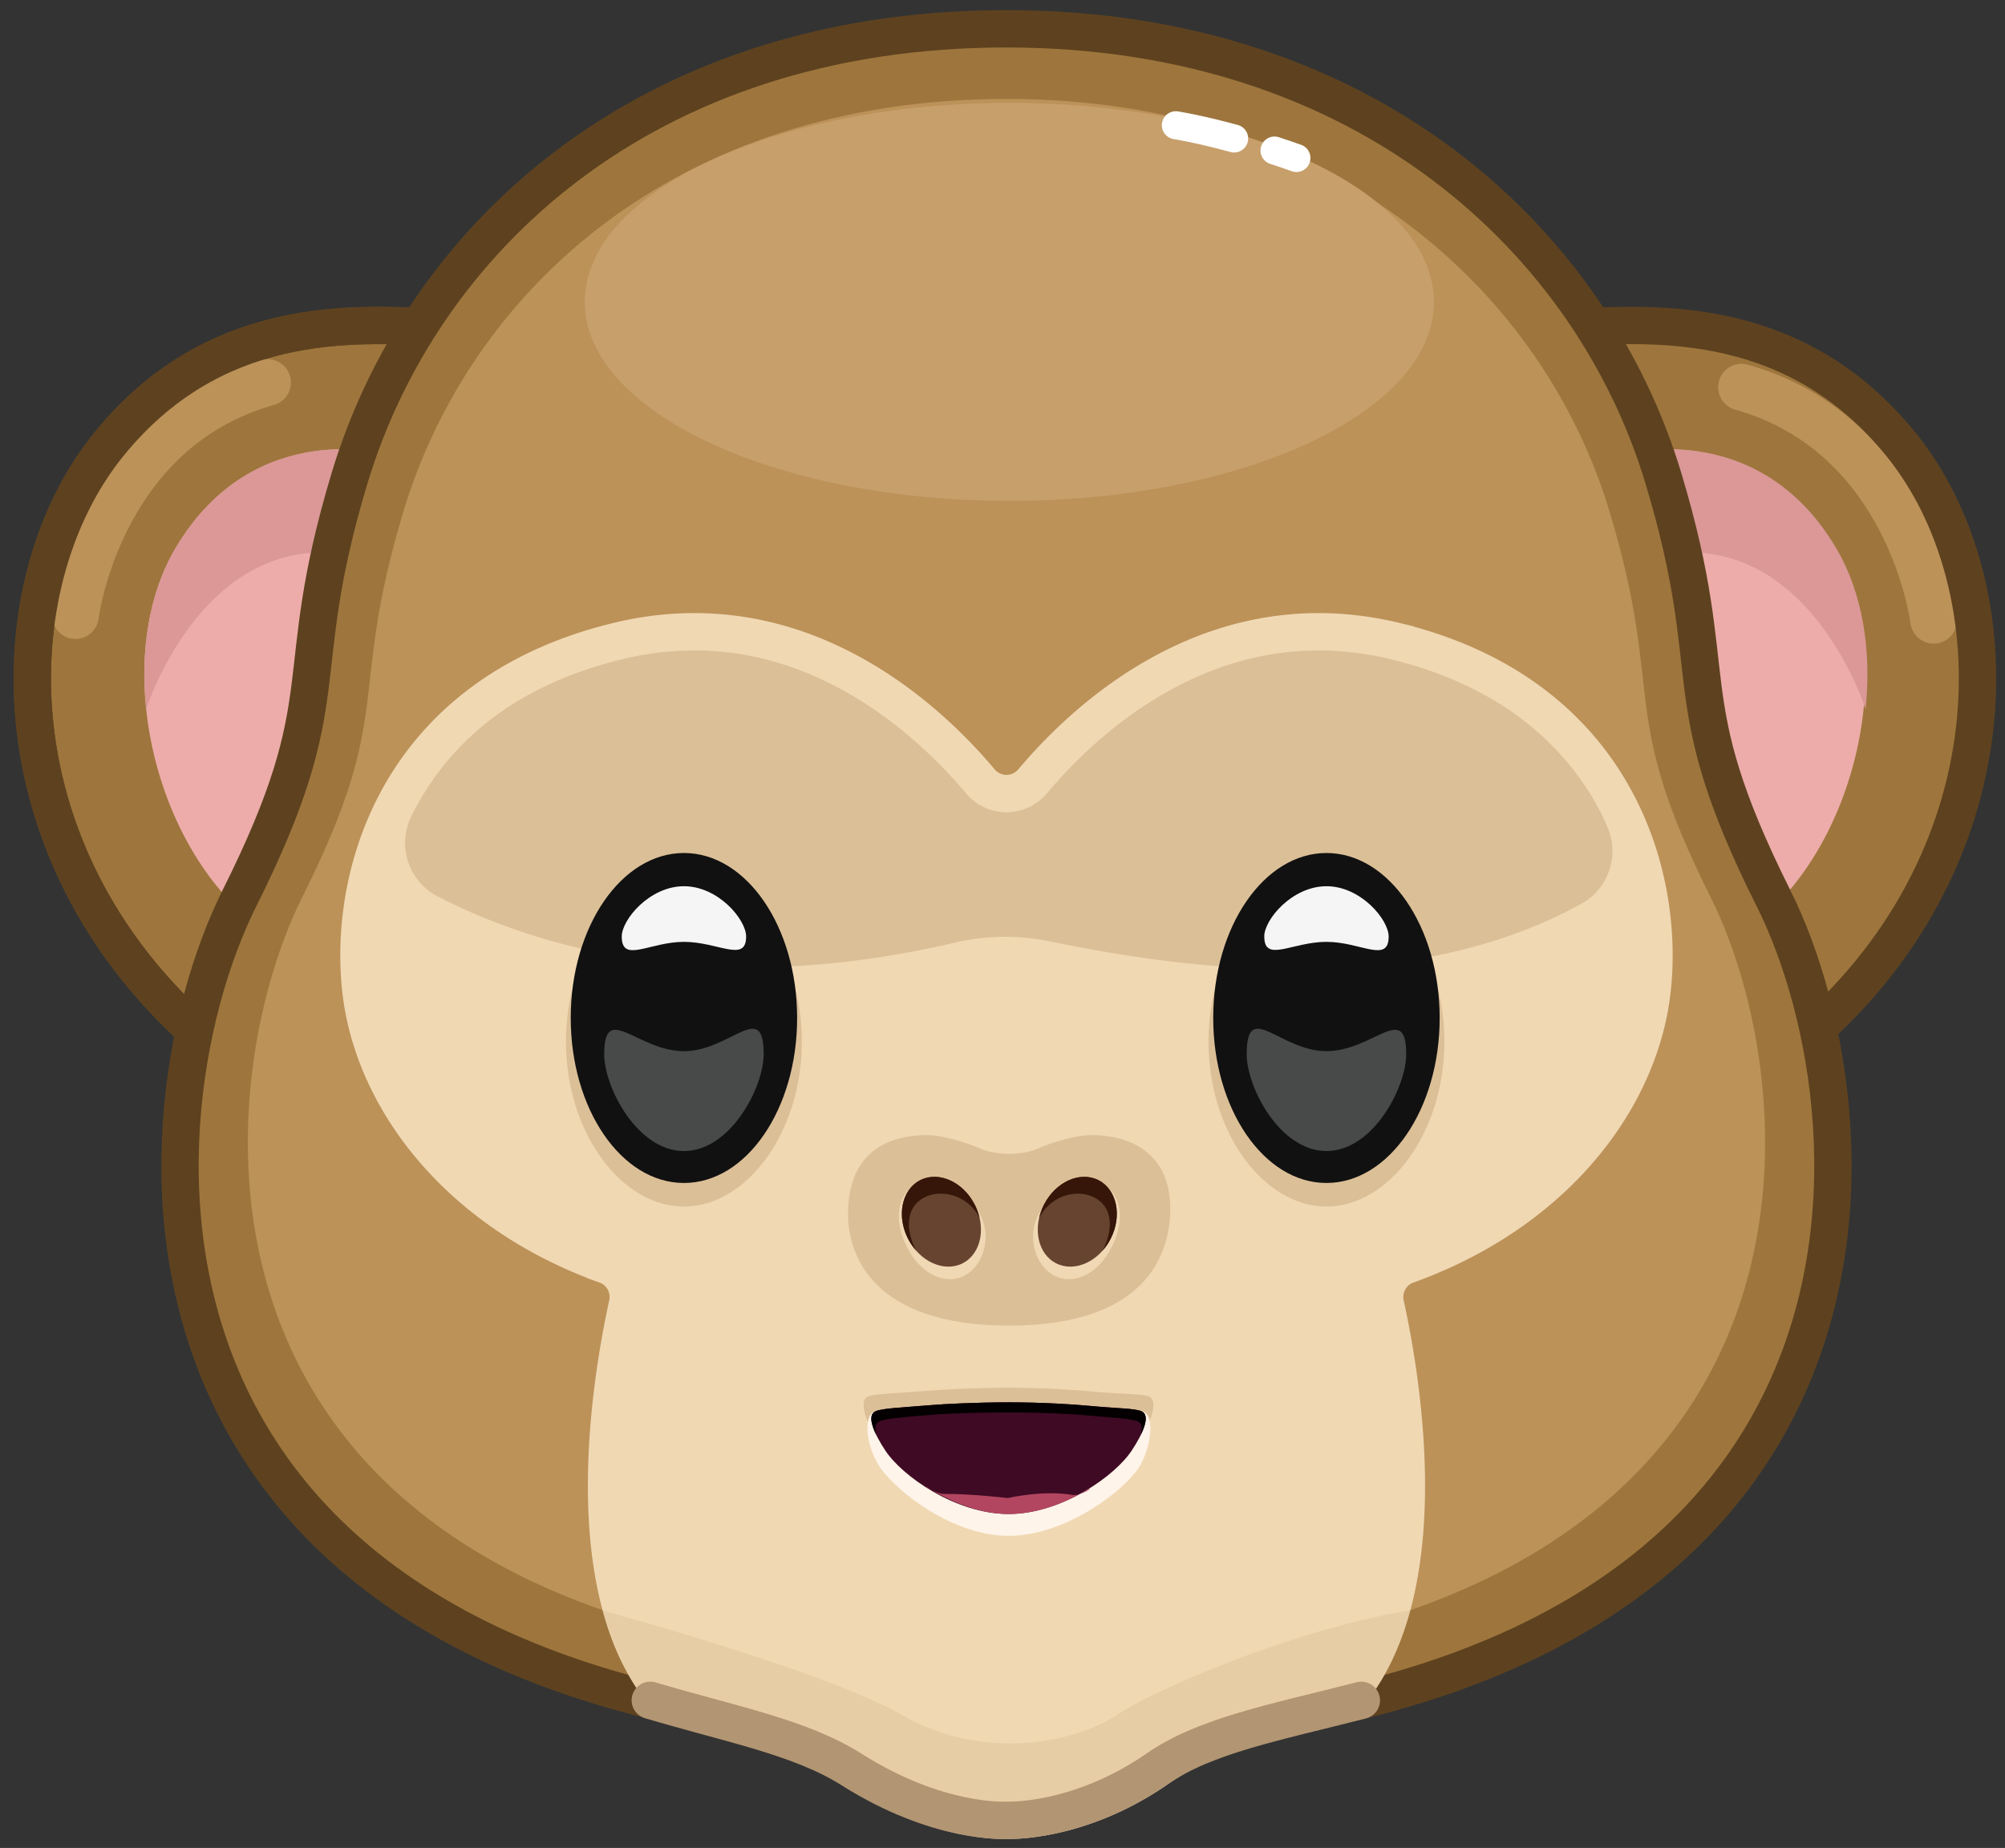 <svg viewBox="0 0 408 376" xmlns="http://www.w3.org/2000/svg"><rect x="0" y="0" width="408" height="376" fill="#333333" stroke="none"/><defs><clipPath id="a"><path d="M0 0h512v512H0z"/></clipPath></defs><g clip-path="url(#a)" transform="translate(-56.23 -53.4)"><g display="block"><path fill="#9E763D" d="M375.44 120.13c18.78-1.24 46.57-2.3 67.64 23.7 23.24 28.7 23.7 85.15-21.23 122.43-47.05 39.03-98.74-142.67-46.4-146.13z"/><path fill="#EDACAA" d="M385.81 145.93s27.65-8.08 43.67 19c13.06 22.08 5.04 59.2-15.5 75.94-24.43 19.92-45.01-96.8-28.17-94.94z"/><path stroke-linecap="round" stroke-linejoin="round" stroke="#BC9259" stroke-width="9.5" d="M449.71 179.61s-4.6-37.75-39.1-47.43" fill="none"/><path stroke-miterlimit="10" stroke="#5E421F" stroke-width="7.6" d="M375.44 120.13c18.78-1.24 46.57-2.3 67.64 23.7 23.24 28.7 23.7 85.15-21.23 122.43-47.05 39.03-98.74-142.67-46.4-146.13z" fill="none"/><path fill="#DB9897" d="M380.37 171.17c40.5-21.05 55.48 26.48 55.48 26.48l.02-.01c1.22-11.8-.57-23.55-5.99-32.7-16.02-27.1-43.66-19.01-43.66-19.01-5.27-.58-6.88 10.43-5.85 25.24z"/></g><g display="block"><path fill="#9E763D" d="M146 120.13c-18.78-1.24-46.58-2.3-67.64 23.7-23.25 28.7-23.7 85.15 21.23 122.43 47.05 39.03 98.73-142.67 46.4-146.13z"/><path stroke-miterlimit="10" stroke="#5E421F" stroke-width="7.6" d="M146 120.13c-18.78-1.24-46.58-2.3-67.64 23.7-23.25 28.7-23.7 85.15 21.23 122.43 47.05 39.03 98.73-142.67 46.4-146.13z" fill="none"/><path stroke-linecap="round" stroke-linejoin="round" stroke="#BC9259" stroke-width="9.5" d="M71.58 178.66s4.6-37.75 39.1-47.43" fill="none"/><path stroke-miterlimit="10" stroke="#5E421F" stroke-width="7.6" d="M146 120.13c-18.78-1.24-46.58-2.3-67.64 23.7-23.25 28.7-23.7 85.15 21.23 122.43 47.05 39.03 98.73-142.67 46.4-146.13z" fill="none"/><path fill="#EDACAA" d="M135.62 145.93s-27.64-8.08-43.67 19c-13.06 22.08-5.03 59.2 15.5 75.94 24.44 19.92 45.02-96.8 28.17-94.94z"/><g><path fill="#DB9897" d="M141.47 171.17c-40.5-21.05-55.48 26.48-55.48 26.48l-.02-.01c-1.22-11.8.57-23.55 5.99-32.7 16.02-27.1 43.66-19.01 43.66-19.01 5.27-.58 6.87 10.43 5.85 25.24z"/></g></g><g display="block"><path fill="#9E763D" d="M417.1 236.13c-20.9-41.8-9.83-43.71-22.38-85.4-14.44-48.01-60.3-91.47-133.68-91.47-74.18 0-119.24 43.46-133.69 91.47-12.54 41.69-1.48 43.6-22.38 85.4-22.95 45.9-32.64 171 156.07 171 188.7 0 179.01-125.1 156.07-171z"/><path fill="#BC9259" d="M404.3 235.9c-19.18-38.37-9.03-40.14-20.54-78.4-13.26-44.08-55.36-83.97-122.72-83.97-68.1 0-109.46 39.89-122.72 83.96-11.52 38.27-1.36 40.04-20.55 78.4-21.06 42.13-29.96 156.97 143.27 156.97 173.22 0 164.33-114.84 143.26-156.97z"/><path fill="#C79F6B" d="M348.02 114.82c0 22.36-38.68 40.49-86.4 40.49-47.7 0-86.39-18.13-86.39-40.49 0-22.35 38.68-40.48 86.4-40.48 47.7 0 86.39 18.13 86.39 40.48z"/><path stroke-linecap="round" stroke-linejoin="round" stroke="#FFF" stroke-width="5.7" d="M315.58 84.03c1.44.47 2.93.97 4.46 1.52M295.5 78.88s4.62.72 11.87 2.7" fill="none"/><path stroke-miterlimit="10" stroke="#5E421F" stroke-width="7.6" d="M417.1 236.13c-20.9-41.8-9.83-43.71-22.38-85.4-14.44-48.01-60.3-91.47-133.68-91.47-74.18 0-119.24 43.46-133.69 91.47-12.54 41.69-1.48 43.6-22.38 85.4-22.95 45.9-32.64 171 156.07 171 188.7 0 179.01-125.1 156.07-171z" fill="none"/><path fill="#F0D8B3" d="M340.15 183.85c-36.86-8.94-63.12 15.82-73.8 28.54a6.93 6.93 0 01-10.62 0c-10.68-12.72-36.94-37.48-73.8-28.54-48.88 11.85-56.28 54.3-51.35 76.52 4.62 20.75 21.72 40.63 48.9 50.4a6.92 6.92 0 014.44 8c-3.3 15.05-9.88 54.48 5.5 76.76a16.79 16.79 0 0011.53 7.07c7.02.96 19.15 3.59 29.35 10.67 16.13 11.19 30.74 10.5 30.74 10.5s14.6.69 30.73-10.5c10.2-7.08 22.34-9.7 29.35-10.67 4.66-.64 8.85-3.2 11.53-7.07 15.39-22.28 8.8-61.71 5.5-76.76a6.92 6.92 0 014.45-8c27.18-9.77 44.28-29.65 48.9-50.4 4.93-22.22-2.48-64.67-51.35-76.52z"/><path fill="#DBBF97" d="M383.39 221.83c2.42 5.75.1 12.43-5.35 15.45-37.72 20.86-86.83 12.02-108.2 7.66a44.8 44.8 0 00-19.18.23c-53.32 12.5-89.2-1.04-105.33-9.36a12.24 12.24 0 01-5.41-16.3c5.2-10.42 16.32-25.62 43.58-32.63 36.73-9.45 61.54 12.8 72.23 25.5a6.92 6.92 0 0010.61 0c10.69-12.7 36.2-33.94 73.06-25.01 25.45 6.17 37.63 19.33 43.99 34.46z"/><path stroke-miterlimit="10" stroke="#F0D8B3" stroke-width="7.6" d="M340.15 183.85c-36.86-8.94-63.12 15.82-73.8 28.54a6.93 6.93 0 01-10.62 0c-10.68-12.72-36.94-37.48-73.8-28.54-48.88 11.85-56.28 54.3-51.35 76.52 4.62 20.75 21.72 40.63 48.9 50.4a6.92 6.92 0 014.44 8c-3.3 15.05-9.88 54.48 5.5 76.76a16.79 16.79 0 0011.53 7.07c7.02.96 19.15 3.59 29.35 10.67 16.13 11.19 30.74 10.5 30.74 10.5s14.6.69 30.73-10.5c10.2-7.08 22.34-10.66 29.35-11.62 4.66-.64 8.85-2.25 11.53-6.12 15.39-22.28 8.8-61.71 5.5-76.76a6.92 6.92 0 014.45-8c27.18-9.77 44.28-29.65 48.9-50.4 4.93-22.22-2.48-64.67-51.35-76.52z" fill="none"/><path fill="#9E763D" d="M343.26 381.05a59.2 59.2 0 01-7.65 17.05c-2.67 3.87-9.83 3.86-14.49 4.5-7 .96-19.15 3.6-29.35 10.67-16.12 11.2-30.74 10.5-30.74 10.5s-14.6.7-30.73-10.5c-10.2-7.08-22.33-9.7-29.34-10.67-4.66-.64-10.56-.59-13.8-4-3.64-3.83-6.8-12.67-8.3-17.51 11.7 3.24 47.2 13.39 60.9 21.25 17.03 9.77 35.76 5.37 43.74 0 7.5-5.06 36.16-17.48 59.76-21.3z" opacity=".11"/><g><path stroke-linecap="round" stroke-linejoin="round" stroke="#B29572" stroke-width="7.6" d="M188.56 399.36c16.35 4.87 30.54 7.48 40.99 14.1 17.67 11.19 31.49 10.31 31.49 10.31s14.6.69 30.73-10.5c9.67-6.71 23.75-9.37 41.48-13.9" fill="none"/></g></g><g display="block"><path fill="#DBBF97" d="M290.09 337.57c-1.4-.62-5.78-.48-12.08-1.08-2.55-.24-9.65-.74-16.38-.74-6.74 0-14.06.4-16.61.63-6.31.53-10.8.57-12.2 1.19-1.9.83-.36 5.3 2.02 8.9 3.36 5.1 15.77 12.9 26.62 12.9 10.85 0 23.25-7.8 26.62-12.9 2.38-3.6 3.9-8.07 2-8.9z"/><path fill="#FFF4E9" d="M288.53 340.55c-1.57-.2-4.47 1.68-11.01 1.03-2.64-.27-8.9-.76-15.9-.76-6.98 0-13.5.4-16.15.65-6.55.58-9.56-1.36-11.08-.92-2.9.84-1.59 7.75.88 11.35 3.5 5.11 14.92 14 26.18 14s22.93-8.64 26.43-13.75c2.46-3.6 3.68-11.2.65-11.6z"/><path fill="#3F0A24" d="M288.53 340.55c-1.4-.62-4.85-.55-11.16-1.15-2.55-.24-9-.67-15.74-.67-6.73 0-13.44.35-16 .57-6.3.53-9.84.63-11.24 1.25-1.9.84-.37 4.4 2 8 3.37 5.12 14.22 12.9 25.07 12.9s21.7-7.78 25.06-12.9c2.38-3.6 3.91-7.16 2.01-8z"/><path fill="#B24660" d="M277.87 356.28c-4.68 2.9-10.55 5.18-16.41 5.18-6.03 0-12.06-2.59-16.8-5.6-.23 0 2.27 1.5 3.6 1.5 6.08 0 13.02.85 13.02.85s7.31-1.69 13.23-.62c1.27.23 4-1.3 3.36-1.3z"/><path fill="#040001" d="M288.38 345.35c.36-1.33.24-2.34-.64-2.74-1.36-.62-5.14-.73-11.26-1.3-2.48-.22-8.32-.52-14.85-.52-6.54 0-12.64.23-15.12.43-6.13.5-9.97.77-11.33 1.4-.88.39-1 1.4-.65 2.73-1.13-2.32-1.46-4.22-.14-4.8 1.4-.61 4.93-.72 11.24-1.25 2.56-.22 9.27-.57 16-.57s13.2.43 15.74.67c6.31.6 9.76.54 11.16 1.15 1.32.58.98 2.49-.15 4.8z"/></g><g display="block"><path fill="#DBBF97" d="M278.74 284.36c-3.45-.1-8.59 1.53-11.48 2.81-3 1.33-8.38 1.33-11.37 0-2.9-1.28-8.04-2.9-11.49-2.81-10.72.27-15.7 6.39-15.6 16.33.08 7.5 4.43 22.43 32.77 22.43 28.06 0 32.34-14.68 32.77-22.43.54-9.93-4.88-16.06-15.6-16.33z"/><path fill="#F0D8B4" d="M255.74 300.64c2.39 4.67.47 10.42-3.28 12.33-3.75 1.91-8.35-.17-11.02-4.68-4.01-6.78-2.32-12.19 1.43-14.1 3.75-1.92 9.14-.87 12.87 6.45z"/><path fill="#674430" d="M254.59 298.52c2.38 4.67 1.28 10-2.47 11.92-3.76 1.91-8.73-.32-11.11-4.99-2.38-4.67-1.28-10 2.47-11.92 3.76-1.91 8.73.32 11.11 4.99z"/><path fill="#361609" d="M254.59 298.52c.44.87.77 1.78.98 2.67-2.4-4.6-7.68-5.96-11.24-4.14-3.55 1.81-4.06 6.14-1.7 10.79a11.7 11.7 0 01-1.62-2.39c-2.39-4.67-1.28-10 2.47-11.92 3.75-1.91 8.72.32 11.1 4.99z"/><g><path fill="#F0D8B4" d="M267.5 300.64c-2.38 4.67-.46 10.42 3.29 12.33 3.75 1.91 8.35-.17 11.02-4.68 4.01-6.78 2.32-12.19-1.43-14.1-3.75-1.92-9.14-.87-12.87 6.45z"/><path fill="#674430" d="M268.66 298.52c-2.38 4.67-1.28 10 2.47 11.92 3.76 1.91 8.73-.32 11.11-4.99 2.38-4.67 1.28-10-2.47-11.92-3.76-1.91-8.73.32-11.11 4.99z"/><path fill="#361609" d="M268.66 298.52c-.44.87-.77 1.78-.97 2.67 2.39-4.6 7.67-5.96 11.23-4.14 3.56 1.81 4.06 6.14 1.7 10.79.62-.7 1.17-1.5 1.62-2.39 2.39-4.67 1.28-10-2.47-11.92-3.75-1.91-8.72.32-11.1 4.99z"/></g></g><g display="block"><path fill="#DBBF97" d="M302.15 265.33c0 18.54 11.28 33.57 24 33.57s24-15.03 24-33.57-11.28-33.57-24-33.57-24 15.03-24 33.57z"/><path fill="#111" d="M303.11 260.53c0 18.54 10.32 33.57 23.04 33.57 12.72 0 23.04-15.03 23.04-33.57s-10.32-33.57-23.04-33.57c-12.72 0-23.04 15.03-23.04 33.57z"/><path fill="#F5F5F5" d="M313.5 243.96c0 5.41 5.66 1.08 12.65 1.08s12.66 4.45 12.66-1.08c0-3.45-5.67-10.24-12.66-10.24s-12.66 6.79-12.66 10.24z"/><path fill="#484949" d="M309.92 267.9c0 6.72 6.74 19.7 16.23 19.7s16.23-12.98 16.23-19.7c0-10.8-6.74-.62-16.23-.62s-16.23-10.66-16.23.62z"/></g><g display="block"><path fill="#DBBF97" d="M219.4 265.33c0 18.54-11.27 33.57-24 33.57-12.72 0-24-15.03-24-33.57s11.28-33.57 24-33.57c12.73 0 24 15.03 24 33.57z"/><path fill="#111" d="M218.44 260.53c0 18.54-10.31 33.57-23.03 33.57-12.73 0-23.04-15.03-23.04-33.57s10.31-33.57 23.04-33.57c12.72 0 23.03 15.03 23.03 33.57z"/><path fill="#F5F5F5" d="M208.06 243.96c0 5.41-5.66 1.08-12.65 1.08-7 0-12.66 4.45-12.66-1.08 0-3.45 5.67-10.24 12.66-10.24s12.65 6.79 12.65 10.24z"/><path fill="#484949" d="M211.63 267.9c0 6.72-6.74 19.7-16.22 19.7-9.5 0-16.23-12.98-16.23-19.7 0-10.8 6.74-.62 16.23-.62 9.48 0 16.22-10.66 16.22.62z"/></g></g></svg>
